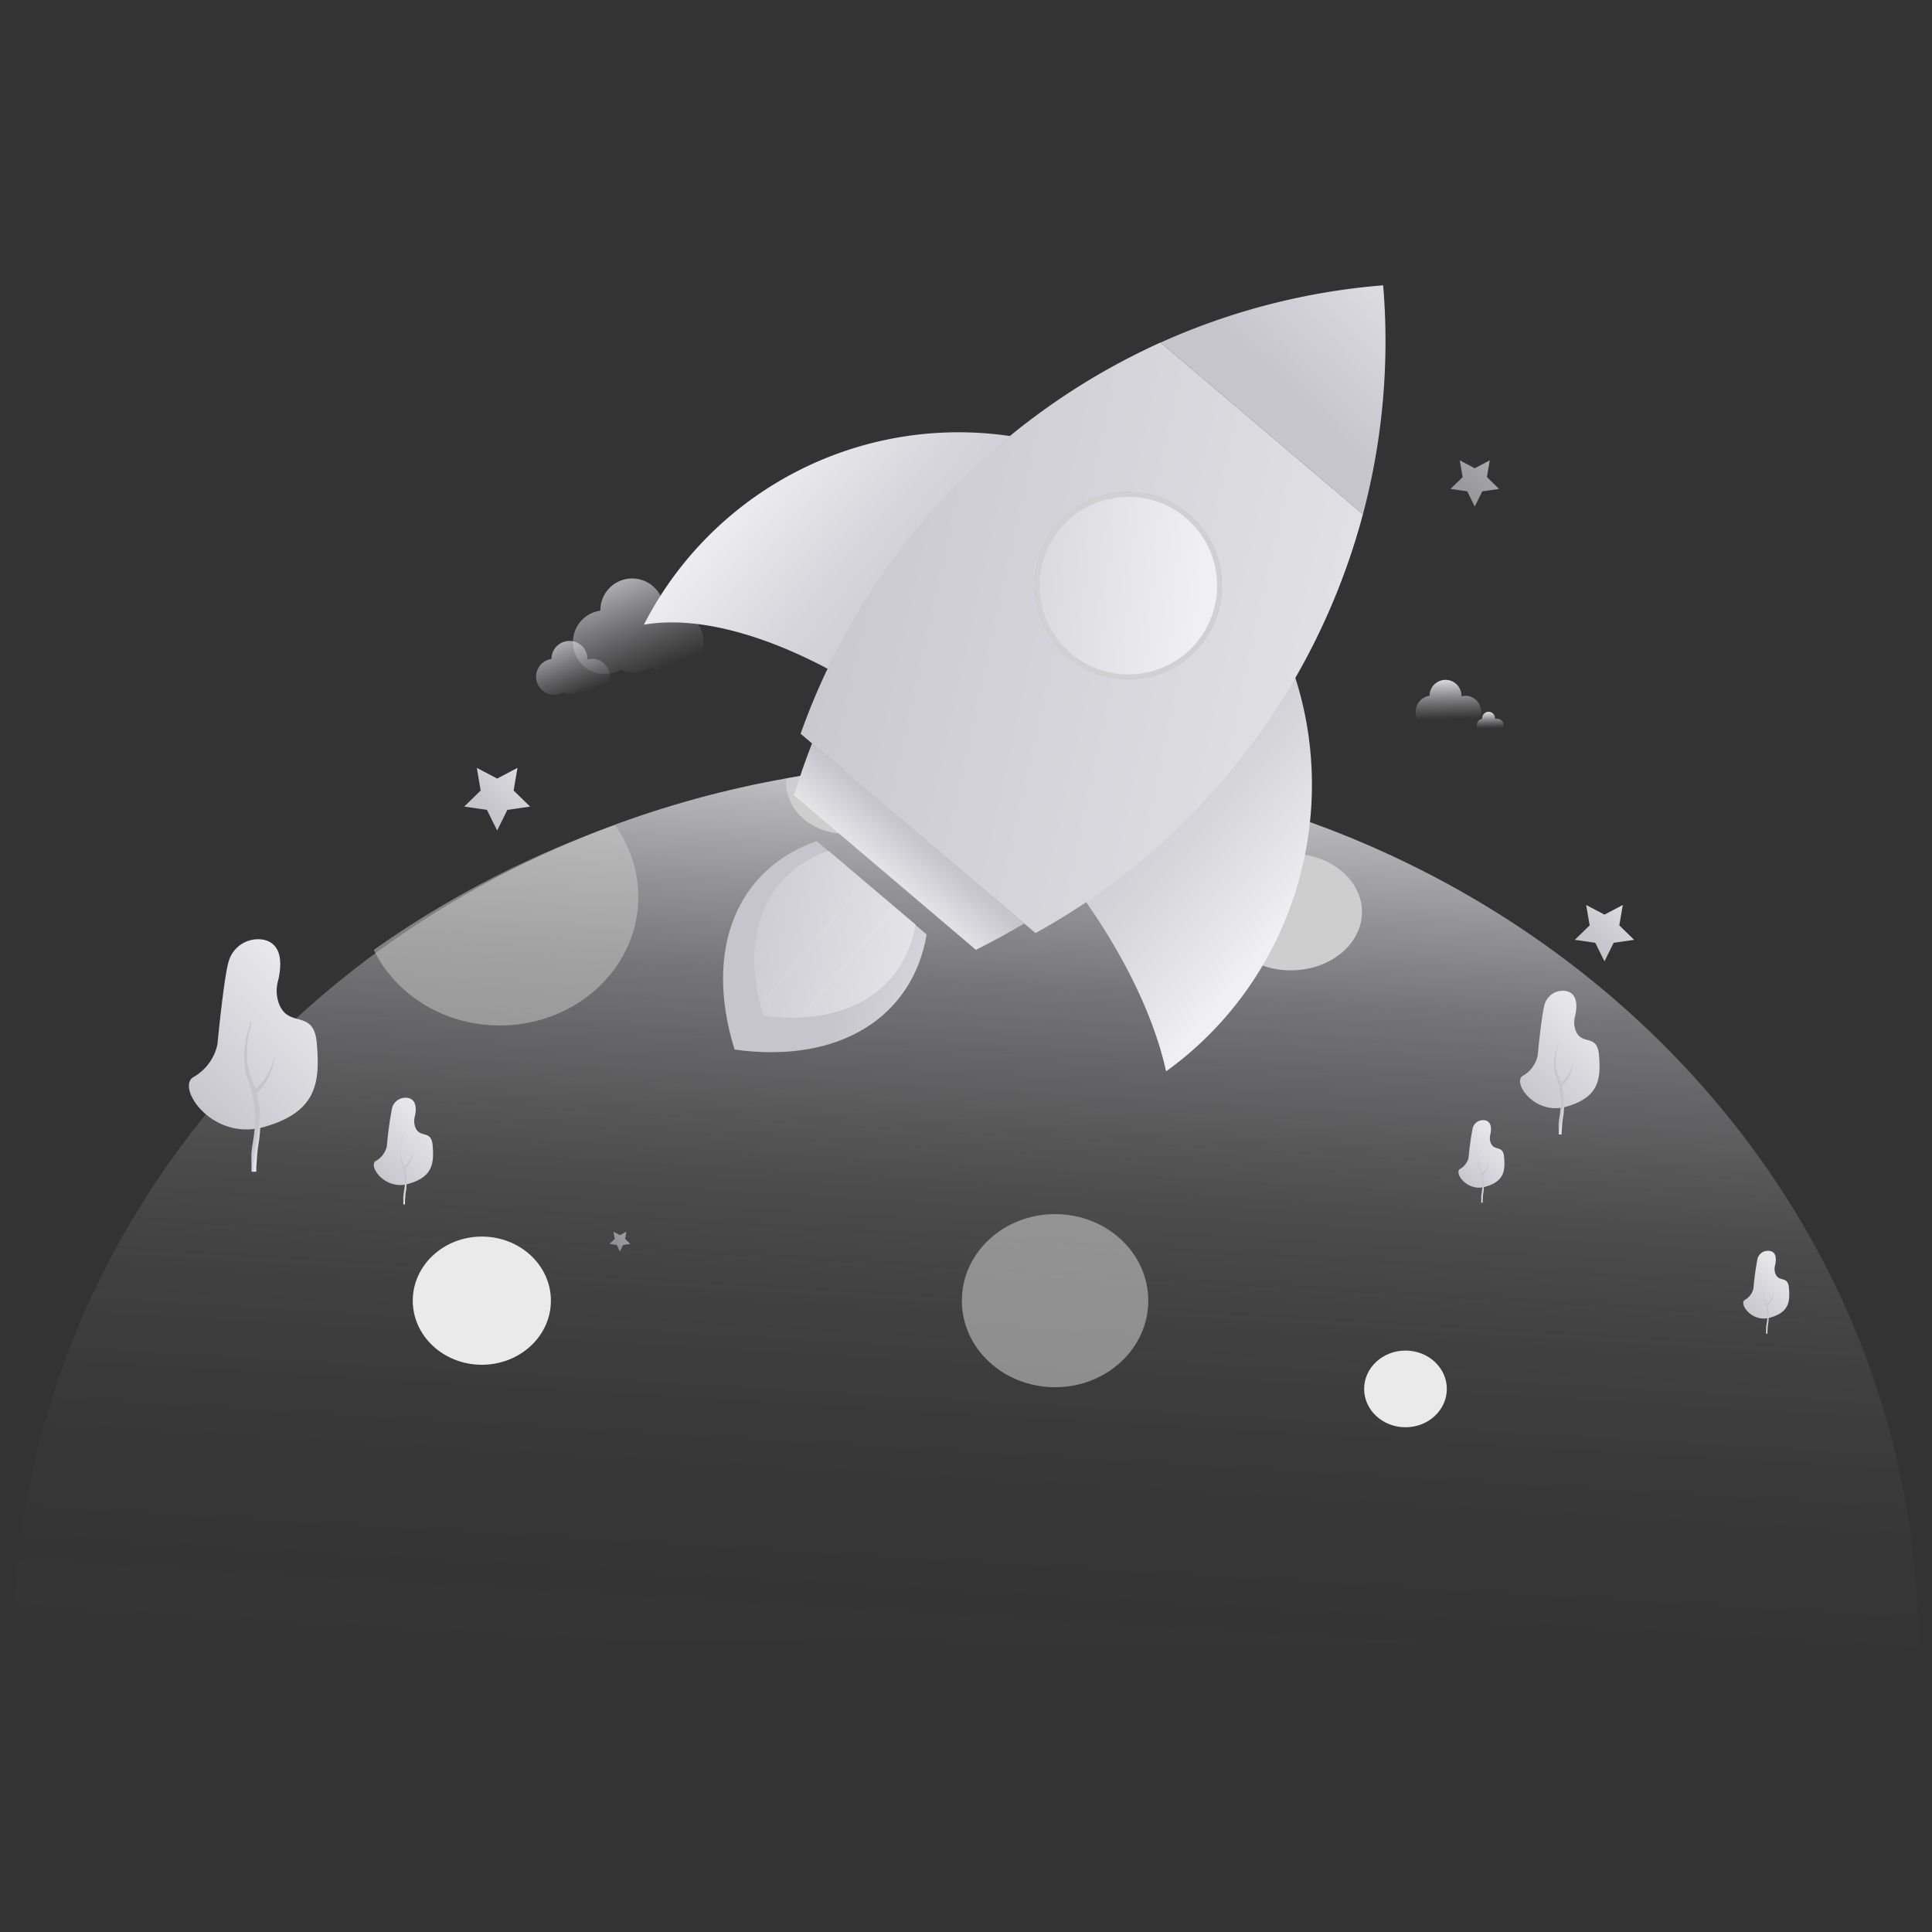 <svg viewBox="0 0 400 400" xmlns:xlink="http://www.w3.org/1999/xlink" xmlns="http://www.w3.org/2000/svg" id="图层_1"><rect x="0" y="0" width="400" height="400" fill="#333333" stroke="none"/><defs><style>.cls-1{fill:url(#未命名的渐变_7);}.cls-2{fill:url(#未命名的渐变_33);}.cls-3{fill:#c4c4c4;}.cls-3,.cls-77{opacity:0.6;}.cls-4,.cls-5{fill:#cecece;}.cls-5{opacity:0.5;}.cls-6{fill:#eaeaea;}.cls-7{fill:url(#未命名的渐变_7-2);}.cls-8{fill:url(#未命名的渐变_7-3);}.cls-9{fill:url(#未命名的渐变_7-4);}.cls-10{fill:url(#未命名的渐变_7-5);}.cls-11{fill:url(#未命名的渐变_7-6);}.cls-12{fill:url(#未命名的渐变_7-7);}.cls-13{fill:url(#未命名的渐变_7-8);}.cls-14{fill:url(#未命名的渐变_7-9);}.cls-15{fill:url(#未命名的渐变_7-10);}.cls-16{fill:url(#未命名的渐变_7-11);}.cls-17{fill:url(#未命名的渐变_7-12);}.cls-18{fill:url(#未命名的渐变_7-13);}.cls-19{fill:url(#未命名的渐变_7-14);}.cls-20{fill:url(#未命名的渐变_7-15);}.cls-21{fill:url(#未命名的渐变_7-16);}.cls-22{fill:url(#未命名的渐变_37);}.cls-23{fill:url(#未命名的渐变_37-2);}.cls-24{fill:url(#未命名的渐变_58);}.cls-25{fill:url(#未命名的渐变_7-17);}.cls-26{fill:url(#未命名的渐变_7-18);}.cls-27{fill:url(#未命名的渐变_7-19);}.cls-28{fill:url(#未命名的渐变_7-20);}.cls-29{clip-path:url(#clip-path);}.cls-30{fill:url(#未命名的渐变_7-22);}.cls-31{fill:url(#未命名的渐变_7-23);}.cls-32{fill:url(#未命名的渐变_7-24);}.cls-33{fill:url(#未命名的渐变_7-25);}.cls-34{fill:url(#未命名的渐变_7-26);}.cls-35{fill:url(#未命名的渐变_7-27);}.cls-36{fill:url(#未命名的渐变_7-28);}.cls-37{fill:url(#未命名的渐变_7-29);}.cls-38{fill:url(#未命名的渐变_7-30);}.cls-39{fill:url(#未命名的渐变_7-31);}.cls-40{fill:url(#未命名的渐变_7-32);}.cls-41{fill:url(#未命名的渐变_7-33);}.cls-42{fill:url(#未命名的渐变_7-34);}.cls-43{fill:url(#未命名的渐变_7-35);}.cls-44{fill:url(#未命名的渐变_7-36);}.cls-45{fill:url(#未命名的渐变_7-37);}.cls-46{fill:url(#未命名的渐变_7-38);}.cls-47{fill:url(#未命名的渐变_7-39);}.cls-48{fill:url(#未命名的渐变_7-40);}.cls-49{fill:url(#未命名的渐变_7-41);}.cls-50{fill:url(#未命名的渐变_7-42);}.cls-51{fill:url(#未命名的渐变_7-43);}.cls-52{fill:url(#未命名的渐变_7-44);}.cls-53{fill:url(#未命名的渐变_7-45);}.cls-54{fill:url(#未命名的渐变_7-46);}.cls-55{fill:url(#未命名的渐变_7-47);}.cls-56{fill:url(#未命名的渐变_7-48);}.cls-57{fill:url(#未命名的渐变_7-49);}.cls-58{fill:url(#未命名的渐变_7-50);}.cls-59{fill:url(#未命名的渐变_7-51);}.cls-60{fill:url(#未命名的渐变_7-52);}.cls-61{fill:url(#未命名的渐变_7-53);}.cls-62{fill:url(#未命名的渐变_7-54);}.cls-63{fill:url(#未命名的渐变_7-55);}.cls-64{fill:url(#未命名的渐变_7-56);}.cls-65{fill:url(#未命名的渐变_7-57);}.cls-66{fill:url(#未命名的渐变_7-58);}.cls-67{fill:url(#未命名的渐变_7-59);}.cls-68{fill:url(#未命名的渐变_7-60);}.cls-69{fill:url(#未命名的渐变_7-61);}.cls-70{fill:url(#未命名的渐变_7-62);}.cls-71{fill:url(#未命名的渐变_7-63);}.cls-72{fill:url(#未命名的渐变_7-64);}.cls-73{fill:url(#未命名的渐变_7-65);}.cls-74{fill:#e6e6e6;stroke:#afafaf;}.cls-74,.cls-75{stroke-miterlimit:10;}.cls-75{stroke:#d1d1d1;fill:url(#未命名的渐变_7-66);}.cls-76{fill:url(#未命名的渐变_7-67);}.cls-77{fill:url(#未命名的渐变_7-68);}.cls-78{opacity:0.7;fill:url(#未命名的渐变_7-69);}.cls-79{fill:url(#未命名的渐变_7-70);}.cls-80{fill:url(#未命名的渐变_37-3);}.cls-81{fill:url(#未命名的渐变_37-4);}</style><linearGradient gradientUnits="userSpaceOnUse" gradientTransform="matrix(0.76, 0.65, -0.65, 0.76, 564.55, -599.25)" y2="873.25" x2="190.52" y1="841.46" x1="243.94" id="未命名的渐变_7"><stop stop-color="#f0eff2" offset="0"></stop><stop stop-color="#c6c5cc" offset="1"></stop></linearGradient><linearGradient gradientUnits="userSpaceOnUse" y2="395.01" x2="196.65" y1="148.22" x1="211.23" id="未命名的渐变_33"><stop stop-color="#f0eff2" offset="0"></stop><stop stop-opacity="0.95" stop-color="#edecef" offset="0.01"></stop><stop stop-opacity="0.75" stop-color="#e1e0e4" offset="0.08"></stop><stop stop-opacity="0.57" stop-color="#d7d6da" offset="0.16"></stop><stop stop-opacity="0.42" stop-color="#cecdd1" offset="0.23"></stop><stop stop-opacity="0.29" stop-color="#c6c5ca" offset="0.32"></stop><stop stop-opacity="0.18" stop-color="#c0bfc4" offset="0.4"></stop><stop stop-opacity="0.1" stop-color="#bbbac0" offset="0.5"></stop><stop stop-opacity="0.04" stop-color="#b8b7bc" offset="0.62"></stop><stop stop-opacity="0.01" stop-color="#b6b5bb" offset="0.75"></stop><stop stop-opacity="0" stop-color="#b5b4ba" offset="1"></stop></linearGradient><linearGradient xlink:href="#未命名的渐变_7" gradientTransform="matrix(1, 0, 0, 1, 0, 0)" y2="229.83" x2="39.07" y1="198.31" x1="69.94" id="未命名的渐变_7-2"></linearGradient><linearGradient xlink:href="#未命名的渐变_7" gradientTransform="matrix(1, 0, 0, 1, 0, 0)" y2="218.07" x2="56.16" y1="216.44" x1="56.73" id="未命名的渐变_7-3"></linearGradient><linearGradient xlink:href="#未命名的渐变_7" gradientTransform="matrix(1, 0, 0, 1, 0, 0)" y2="227.52" x2="54.46" y1="227.77" x1="55.77" id="未命名的渐变_7-4"></linearGradient><linearGradient xlink:href="#未命名的渐变_7" gradientTransform="matrix(1, 0, 0, 1, 0, 0)" y2="227" x2="314.65" y1="207.51" x1="333.74" id="未命名的渐变_7-5"></linearGradient><linearGradient xlink:href="#未命名的渐变_7" gradientTransform="matrix(1, 0, 0, 1, 0, 0)" y2="219.73" x2="325.22" y1="218.72" x1="325.57" id="未命名的渐变_7-6"></linearGradient><linearGradient xlink:href="#未命名的渐变_7" gradientTransform="matrix(1, 0, 0, 1, 0, 0)" y2="225.57" x2="324.17" y1="225.72" x1="324.98" id="未命名的渐变_7-7"></linearGradient><linearGradient xlink:href="#未命名的渐变_7" gradientTransform="matrix(1, 0, 0, 1, 0, 0)" y2="271.57" x2="360.9" y1="260.32" x1="371.92" id="未命名的渐变_7-8"></linearGradient><linearGradient xlink:href="#未命名的渐变_7" gradientTransform="matrix(1, 0, 0, 1, 0, 0)" y2="267.38" x2="367" y1="266.79" x1="367.2" id="未命名的渐变_7-9"></linearGradient><linearGradient xlink:href="#未命名的渐变_7" gradientTransform="matrix(1, 0, 0, 1, 0, 0)" y2="270.75" x2="366.39" y1="270.84" x1="366.86" id="未命名的渐变_7-10"></linearGradient><linearGradient xlink:href="#未命名的渐变_7" gradientTransform="matrix(1, 0, 0, 1, 0, 0)" y2="244.51" x2="301.93" y1="233.26" x1="312.94" id="未命名的渐变_7-11"></linearGradient><linearGradient xlink:href="#未命名的渐变_7" gradientTransform="matrix(1, 0, 0, 1, 0, 0)" y2="240.31" x2="308.02" y1="239.73" x1="308.23" id="未命名的渐变_7-12"></linearGradient><linearGradient xlink:href="#未命名的渐变_7" gradientTransform="matrix(1, 0, 0, 1, 0, 0)" y2="243.68" x2="307.42" y1="243.77" x1="307.89" id="未命名的渐变_7-13"></linearGradient><linearGradient xlink:href="#未命名的渐变_7" gradientTransform="matrix(1, 0, 0, 1, 0, 0)" y2="243.55" x2="77.35" y1="229.04" x1="91.55" id="未命名的渐变_7-14"></linearGradient><linearGradient xlink:href="#未命名的渐变_7" gradientTransform="matrix(1, 0, 0, 1, 0, 0)" y2="238.14" x2="85.21" y1="237.39" x1="85.47" id="未命名的渐变_7-15"></linearGradient><linearGradient xlink:href="#未命名的渐变_7" gradientTransform="matrix(1, 0, 0, 1, 0, 0)" y2="242.49" x2="84.43" y1="242.6" x1="85.03" id="未命名的渐变_7-16"></linearGradient><linearGradient gradientUnits="userSpaceOnUse" y2="139.59" x2="134.89" y1="112.69" x1="123.83" id="未命名的渐变_37"><stop stop-color="#f0eff2" offset="0"></stop><stop stop-opacity="0" stop-color="#c6c5cc" offset="1"></stop></linearGradient><linearGradient xlink:href="#未命名的渐变_37" y2="143.92" x2="120.17" y1="128.69" x1="113.91" id="未命名的渐变_37-2"></linearGradient><linearGradient gradientUnits="userSpaceOnUse" gradientTransform="matrix(0.76, 0.65, -0.65, 0.76, 564.55, -599.25)" y2="789.85" x2="287.01" y1="789.85" x1="140.72" id="未命名的渐变_58"><stop stop-color="#f0eff2" offset="0"></stop><stop stop-color="#ebeaed" offset="0.04"></stop><stop stop-color="#d6d5db" offset="0.2"></stop><stop stop-color="#cac9d0" offset="0.37"></stop><stop stop-color="#c6c5cc" offset="0.53"></stop><stop stop-color="#cac9d0" offset="0.68"></stop><stop stop-color="#d6d5da" offset="0.82"></stop><stop stop-color="#e9e8ec" offset="0.96"></stop><stop stop-color="#f0eff2" offset="1"></stop></linearGradient><linearGradient xlink:href="#未命名的渐变_7" y2="808.54" x2="154.87" y1="721.13" x1="318.17" id="未命名的渐变_7-17"></linearGradient><linearGradient xlink:href="#未命名的渐变_7" gradientTransform="matrix(1, 0, 0, 1, 0, 0)" y2="82.48" x2="267.2" y1="42.21" x1="305.82" id="未命名的渐变_7-18"></linearGradient><linearGradient xlink:href="#未命名的渐变_7" y2="830.63" x2="213.87" y1="844.37" x1="213.75" id="未命名的渐变_7-19"></linearGradient><linearGradient xlink:href="#未命名的渐变_7" y2="859.35" x2="223.25" y1="841.49" x1="260.13" id="未命名的渐变_7-20"></linearGradient><clipPath id="clip-path"><path d="M158.09,210.24c-5.18-16.7.65-29.64,13.45-34.05l18,15.24C187.23,204.77,175.41,212.64,158.09,210.24Z" class="cls-1"></path></clipPath><linearGradient xlink:href="#未命名的渐变_7" gradientTransform="translate(1019.3 -10.89) rotate(90)" y2="868.42" x2="187.65" y1="836.63" x1="241.06" id="未命名的渐变_7-22"></linearGradient><linearGradient xlink:href="#未命名的渐变_7" gradientTransform="translate(1020.94 -11.65) rotate(90)" y2="869.37" x2="188.21" y1="837.58" x1="241.63" id="未命名的渐变_7-23"></linearGradient><linearGradient xlink:href="#未命名的渐变_7" gradientTransform="translate(1021.49 -11.9) rotate(90)" y2="869.69" x2="188.4" y1="837.89" x1="241.81" id="未命名的渐变_7-24"></linearGradient><linearGradient xlink:href="#未命名的渐变_7" gradientTransform="translate(1022.04 -12.16) rotate(90)" y2="870" x2="188.59" y1="838.21" x1="242" id="未命名的渐变_7-25"></linearGradient><linearGradient xlink:href="#未命名的渐变_7" gradientTransform="translate(1022.59 -12.41) rotate(90)" y2="870.32" x2="188.78" y1="838.52" x1="242.19" id="未命名的渐变_7-26"></linearGradient><linearGradient xlink:href="#未命名的渐变_7" gradientTransform="translate(1023.13 -12.66) rotate(90)" y2="870.64" x2="188.96" y1="838.84" x1="242.38" id="未命名的渐变_7-27"></linearGradient><linearGradient xlink:href="#未命名的渐变_7" gradientTransform="translate(1023.68 -12.92) rotate(90)" y2="870.95" x2="189.15" y1="839.15" x1="242.57" id="未命名的渐变_7-28"></linearGradient><linearGradient xlink:href="#未命名的渐变_7" gradientTransform="translate(1024.23 -13.17) rotate(90)" y2="871.27" x2="189.34" y1="839.47" x1="242.75" id="未命名的渐变_7-29"></linearGradient><linearGradient xlink:href="#未命名的渐变_7" gradientTransform="translate(1024.78 -13.42) rotate(90)" y2="871.58" x2="189.53" y1="839.78" x1="242.94" id="未命名的渐变_7-30"></linearGradient><linearGradient xlink:href="#未命名的渐变_7" gradientTransform="translate(1025.32 -13.68) rotate(90)" y2="871.9" x2="189.72" y1="840.1" x1="243.13" id="未命名的渐变_7-31"></linearGradient><linearGradient xlink:href="#未命名的渐变_7" gradientTransform="translate(1025.87 -13.93) rotate(90)" y2="872.21" x2="189.9" y1="840.42" x1="243.32" id="未命名的渐变_7-32"></linearGradient><linearGradient xlink:href="#未命名的渐变_7" gradientTransform="translate(1026.42 -14.18) rotate(90)" y2="872.53" x2="190.09" y1="840.73" x1="243.51" id="未命名的渐变_7-33"></linearGradient><linearGradient xlink:href="#未命名的渐变_7" gradientTransform="translate(1026.97 -14.44) rotate(90)" y2="872.84" x2="190.28" y1="841.05" x1="243.69" id="未命名的渐变_7-34"></linearGradient><linearGradient xlink:href="#未命名的渐变_7" gradientTransform="translate(1027.51 -14.69) rotate(90)" y2="873.16" x2="190.47" y1="841.36" x1="243.88" id="未命名的渐变_7-35"></linearGradient><linearGradient xlink:href="#未命名的渐变_7" gradientTransform="translate(1028.06 -14.94) rotate(90)" y2="873.48" x2="190.65" y1="841.68" x1="244.07" id="未命名的渐变_7-36"></linearGradient><linearGradient xlink:href="#未命名的渐变_7" gradientTransform="translate(1028.61 -15.2) rotate(90)" y2="873.79" x2="190.84" y1="841.99" x1="244.26" id="未命名的渐变_7-37"></linearGradient><linearGradient xlink:href="#未命名的渐变_7" gradientTransform="translate(1029.16 -15.45) rotate(90)" y2="874.11" x2="191.03" y1="842.31" x1="244.44" id="未命名的渐变_7-38"></linearGradient><linearGradient xlink:href="#未命名的渐变_7" gradientTransform="translate(1029.7 -15.71) rotate(90)" y2="874.42" x2="191.22" y1="842.62" x1="244.63" id="未命名的渐变_7-39"></linearGradient><linearGradient xlink:href="#未命名的渐变_7" gradientTransform="translate(1030.25 -15.96) rotate(90)" y2="874.74" x2="191.41" y1="842.94" x1="244.82" id="未命名的渐变_7-40"></linearGradient><linearGradient xlink:href="#未命名的渐变_7" gradientTransform="translate(1030.8 -16.21) rotate(90)" y2="875.05" x2="191.59" y1="843.26" x1="245.01" id="未命名的渐变_7-41"></linearGradient><linearGradient xlink:href="#未命名的渐变_7" gradientTransform="translate(1031.35 -16.47) rotate(90)" y2="875.37" x2="191.78" y1="843.57" x1="245.2" id="未命名的渐变_7-42"></linearGradient><linearGradient xlink:href="#未命名的渐变_7" gradientTransform="translate(1031.89 -16.72) rotate(90)" y2="875.69" x2="191.97" y1="843.89" x1="245.38" id="未命名的渐变_7-43"></linearGradient><linearGradient xlink:href="#未命名的渐变_7" gradientTransform="translate(1032.44 -16.97) rotate(90)" y2="876" x2="192.16" y1="844.2" x1="245.57" id="未命名的渐变_7-44"></linearGradient><linearGradient xlink:href="#未命名的渐变_7" gradientTransform="translate(1032.99 -17.23) rotate(90)" y2="876.32" x2="192.35" y1="844.52" x1="245.76" id="未命名的渐变_7-45"></linearGradient><linearGradient xlink:href="#未命名的渐变_7" gradientTransform="translate(1033.54 -17.48) rotate(90)" y2="876.63" x2="192.53" y1="844.83" x1="245.95" id="未命名的渐变_7-46"></linearGradient><linearGradient xlink:href="#未命名的渐变_7" gradientTransform="translate(1034.08 -17.73) rotate(90)" y2="876.95" x2="192.72" y1="845.15" x1="246.14" id="未命名的渐变_7-47"></linearGradient><linearGradient xlink:href="#未命名的渐变_7" gradientTransform="translate(1034.63 -17.99) rotate(90)" y2="877.26" x2="192.91" y1="845.46" x1="246.32" id="未命名的渐变_7-48"></linearGradient><linearGradient xlink:href="#未命名的渐变_7" gradientTransform="translate(1035.18 -18.24) rotate(90)" y2="877.58" x2="193.1" y1="845.78" x1="246.51" id="未命名的渐变_7-49"></linearGradient><linearGradient xlink:href="#未命名的渐变_7" gradientTransform="translate(1035.73 -18.49) rotate(90)" y2="877.89" x2="193.28" y1="846.1" x1="246.7" id="未命名的渐变_7-50"></linearGradient><linearGradient xlink:href="#未命名的渐变_7" gradientTransform="translate(1036.27 -18.75) rotate(90)" y2="878.21" x2="193.47" y1="846.41" x1="246.89" id="未命名的渐变_7-51"></linearGradient><linearGradient xlink:href="#未命名的渐变_7" gradientTransform="translate(1036.82 -19) rotate(90)" y2="878.53" x2="193.66" y1="846.73" x1="247.07" id="未命名的渐变_7-52"></linearGradient><linearGradient xlink:href="#未命名的渐变_7" gradientTransform="translate(1037.37 -19.25) rotate(90)" y2="878.84" x2="193.85" y1="847.04" x1="247.26" id="未命名的渐变_7-53"></linearGradient><linearGradient xlink:href="#未命名的渐变_7" gradientTransform="translate(1037.92 -19.51) rotate(90)" y2="879.16" x2="194.04" y1="847.36" x1="247.45" id="未命名的渐变_7-54"></linearGradient><linearGradient xlink:href="#未命名的渐变_7" gradientTransform="translate(1038.46 -19.76) rotate(90)" y2="879.47" x2="194.22" y1="847.67" x1="247.64" id="未命名的渐变_7-55"></linearGradient><linearGradient xlink:href="#未命名的渐变_7" gradientTransform="translate(1039.01 -20.01) rotate(90)" y2="879.79" x2="194.41" y1="847.99" x1="247.83" id="未命名的渐变_7-56"></linearGradient><linearGradient xlink:href="#未命名的渐变_7" gradientTransform="translate(1039.56 -20.27) rotate(90)" y2="880.1" x2="194.6" y1="848.31" x1="248.01" id="未命名的渐变_7-57"></linearGradient><linearGradient xlink:href="#未命名的渐变_7" gradientTransform="translate(1040.1 -20.52) rotate(90)" y2="880.42" x2="194.79" y1="848.62" x1="248.2" id="未命名的渐变_7-58"></linearGradient><linearGradient xlink:href="#未命名的渐变_7" gradientTransform="translate(1040.65 -20.77) rotate(90)" y2="880.73" x2="194.98" y1="848.94" x1="248.39" id="未命名的渐变_7-59"></linearGradient><linearGradient xlink:href="#未命名的渐变_7" gradientTransform="translate(1041.2 -21.03) rotate(90)" y2="881.05" x2="195.16" y1="849.25" x1="248.58" id="未命名的渐变_7-60"></linearGradient><linearGradient xlink:href="#未命名的渐变_7" gradientTransform="translate(1041.75 -21.28) rotate(90)" y2="881.37" x2="195.35" y1="849.57" x1="248.77" id="未命名的渐变_7-61"></linearGradient><linearGradient xlink:href="#未命名的渐变_7" gradientTransform="translate(1042.29 -21.53) rotate(90)" y2="881.68" x2="195.54" y1="849.88" x1="248.95" id="未命名的渐变_7-62"></linearGradient><linearGradient xlink:href="#未命名的渐变_7" gradientTransform="translate(1042.84 -21.79) rotate(90)" y2="882" x2="195.73" y1="850.2" x1="249.14" id="未命名的渐变_7-63"></linearGradient><linearGradient xlink:href="#未命名的渐变_7" gradientTransform="translate(1043.39 -22.04) rotate(90)" y2="882.31" x2="195.92" y1="850.51" x1="249.33" id="未命名的渐变_7-64"></linearGradient><linearGradient xlink:href="#未命名的渐变_7" gradientTransform="translate(1045.04 -22.8) rotate(90)" y2="883.26" x2="196.48" y1="851.46" x1="249.89" id="未命名的渐变_7-65"></linearGradient><linearGradient xlink:href="#未命名的渐变_7" y2="791.33" x2="174.87" y1="753.15" x1="228.33" id="未命名的渐变_7-66"></linearGradient><linearGradient xlink:href="#未命名的渐变_7" gradientTransform="matrix(1, 0, 0, 1, 0, 0)" y2="166.66" x2="100.7" y1="153.31" x1="113.51" id="未命名的渐变_7-67"></linearGradient><linearGradient xlink:href="#未命名的渐变_7" gradientTransform="matrix(1, 0, 0, 1, 0, 0)" y2="257.44" x2="127.65" y1="253.24" x1="131.67" id="未命名的渐变_7-68"></linearGradient><linearGradient xlink:href="#未命名的渐变_7" gradientTransform="matrix(1, 0, 0, 1, 0, 0)" y2="100.99" x2="303.69" y1="91.13" x1="313.14" id="未命名的渐变_7-69"></linearGradient><linearGradient xlink:href="#未命名的渐变_7" gradientTransform="matrix(1, 0, 0, 1, 0, 0)" y2="194.29" x2="330.19" y1="182.26" x1="341.72" id="未命名的渐变_7-70"></linearGradient><linearGradient xlink:href="#未命名的渐变_37" y2="148.91" x2="299.96" y1="139.93" x1="299.66" id="未命名的渐变_37-3"></linearGradient><linearGradient xlink:href="#未命名的渐变_37" y2="150.78" x2="308.48" y1="147.16" x1="308.36" id="未命名的渐变_37-4"></linearGradient></defs><title>空状态6</title><path d="M2.88,338.76C4.13,238.68,91.9,157.9,200,157.9c108.87,0,197.13,81.94,197.13,183" class="cls-2"></path><ellipse ry="17.92" rx="19.3" cy="269.29" cx="218.44" class="cls-3"></ellipse><ellipse ry="12.09" rx="14.73" cy="188.81" cx="267.25" class="cls-4"></ellipse><path d="M174.86,172.58c6.72,0,12.16-4.8,12.16-10.71a9.43,9.43,0,0,0-.69-3.52,209.9,209.9,0,0,0-23.59,2.83c0,.23,0,.45,0,.69C162.7,167.78,168.15,172.58,174.86,172.58Z" class="cls-4"></path><path d="M103.49,212.31c15.83,0,28.67-11.92,28.67-26.62a25.2,25.2,0,0,0-4.85-14.82,201.6,201.6,0,0,0-49.92,25.8C81.89,205.89,91.87,212.31,103.49,212.31Z" class="cls-5"></path><ellipse ry="13.27" rx="14.3" cy="269.29" cx="99.76" class="cls-6"></ellipse><ellipse ry="7.94" rx="8.56" cy="287.56" cx="290.99" class="cls-6"></ellipse><path d="M57.56,203.09c.63-2.56,1.3-7.62-3-8.53a6.33,6.33,0,0,0-7.19,4.4c-.89,2.72-2.09,14.55-2.33,17a5,5,0,0,1-.21,1,10.26,10.26,0,0,1-4.71,6c-3.84,2,3.73,13.45,14.6,10.35s11.59-9.15,10.86-17.4c-.64-7.22-5.92-2.8-7.88-8.26A7.84,7.84,0,0,1,57.56,203.09Z" class="cls-7"></path><path d="M52.07,226a8.07,8.07,0,0,0,1.76-1.43,11.92,11.92,0,0,0,1.43-1.86,12.82,12.82,0,0,0,1-2.14,15.59,15.59,0,0,0,.66-2.31,14.85,14.85,0,0,1-.43,2.38,13.79,13.79,0,0,1-.84,2.3,12.1,12.1,0,0,1-1.3,2.11,8.88,8.88,0,0,1-1.82,1.8Z" class="cls-8"></path><path d="M52.14,211.64a21.57,21.57,0,0,0-1,7.67,11.85,11.85,0,0,0,.82,3.7,25.62,25.62,0,0,1,1.29,3.79,23.06,23.06,0,0,1,.62,4,27,27,0,0,1-.09,4c-.06.66-.14,1.33-.25,2s-.19,1.26-.25,1.9-.09,1.26-.14,1.92l-.08,1,0,.49,0,.25v.12s0,.09-.11.12h-.78c-.15-.05-.08-.09-.1-.13v-.37l0-.49,0-1a16.82,16.82,0,0,1,0-2c.05-.67.16-1.36.27-2s.2-1.27.27-1.91a24.47,24.47,0,0,0-.3-7.64,27.93,27.93,0,0,0-1.08-3.71,12.7,12.7,0,0,1-.67-4A20.16,20.16,0,0,1,52,211.57Z" class="cls-9"></path><path d="M326.08,210.47c.39-1.59.81-4.71-1.83-5.28a3.91,3.91,0,0,0-4.44,2.72c-.55,1.68-1.3,9-1.44,10.49a2.55,2.55,0,0,1-.13.61,6.31,6.31,0,0,1-2.91,3.7c-2.37,1.21,2.3,8.32,9,6.4s7.17-5.66,6.71-10.76c-.39-4.46-3.65-1.73-4.86-5.11A4.84,4.84,0,0,1,326.08,210.47Z" class="cls-10"></path><path d="M322.69,224.62a5.32,5.32,0,0,0,1.09-.89,7.61,7.61,0,0,0,.88-1.15,7.31,7.31,0,0,0,.64-1.32,9,9,0,0,0,.41-1.43,9.24,9.24,0,0,1-.26,1.47,8.06,8.06,0,0,1-.52,1.42,7.71,7.71,0,0,1-.81,1.31,5.61,5.61,0,0,1-1.12,1.11Z" class="cls-11"></path><path d="M322.74,215.75a13,13,0,0,0-.65,4.74,7.39,7.39,0,0,0,.5,2.29,17,17,0,0,1,.8,2.34,14.48,14.48,0,0,1,.38,2.46,15.76,15.76,0,0,1,0,2.48c0,.42-.09.83-.16,1.24s-.11.78-.15,1.17-.06.78-.09,1.19l-.05.61,0,.3v.23s0,0-.07.07h-.47c-.1,0-.06-.05-.07-.08v-.53l0-.61a10.32,10.32,0,0,1,0-1.24,12.14,12.14,0,0,1,.17-1.23c.07-.39.12-.79.16-1.18a15.31,15.31,0,0,0-.18-4.73,17.09,17.09,0,0,0-.67-2.29,7.74,7.74,0,0,1-.41-2.46,12.27,12.27,0,0,1,.95-4.8Z" class="cls-12"></path><path d="M367.5,262c.22-.91.46-2.72-1.06-3a2.24,2.24,0,0,0-2.56,1.57,58.49,58.49,0,0,0-.84,6.05,1.53,1.53,0,0,1-.07.36,3.7,3.7,0,0,1-1.68,2.13c-1.37.7,1.33,4.8,5.21,3.69s4.14-3.26,3.87-6.21c-.23-2.57-2.11-1-2.81-2.95A2.81,2.81,0,0,1,367.5,262Z" class="cls-13"></path><path d="M365.54,270.2a3,3,0,0,0,.63-.51,4.23,4.23,0,0,0,.51-.67,4.86,4.86,0,0,0,.37-.76,5.64,5.64,0,0,0,.23-.83,5,5,0,0,1-.15.86,5.05,5.05,0,0,1-.3.82,4.87,4.87,0,0,1-.46.75,3.59,3.59,0,0,1-.65.64Z" class="cls-14"></path><path d="M365.57,265.08a7.77,7.77,0,0,0-.38,2.74,4.28,4.28,0,0,0,.29,1.32,8.94,8.94,0,0,1,.46,1.35,7.5,7.5,0,0,1,.22,1.42,9.73,9.73,0,0,1,0,1.43c0,.24-.05.48-.09.71s-.06.45-.09.68,0,.45-.05.69l0,.35,0,.17v.13s0,0,0,.05h-.27c-.06,0,0,0,0,0v-.66a5.79,5.79,0,0,1,0-.72c0-.24.06-.48.1-.71s.07-.45.09-.68a8.62,8.62,0,0,0-.1-2.73,9,9,0,0,0-.39-1.32,4.65,4.65,0,0,1-.24-1.42,7.24,7.24,0,0,1,.55-2.77Z" class="cls-15"></path><path d="M308.53,235c.22-.92.46-2.72-1.06-3.05a2.24,2.24,0,0,0-2.56,1.57,58.49,58.49,0,0,0-.84,6,1.53,1.53,0,0,1-.07.36,3.7,3.7,0,0,1-1.68,2.13c-1.37.7,1.33,4.8,5.21,3.69s4.13-3.26,3.87-6.2c-.23-2.58-2.11-1-2.81-3A2.81,2.81,0,0,1,308.53,235Z" class="cls-16"></path><path d="M306.57,243.13a2.67,2.67,0,0,0,.62-.51,3.24,3.24,0,0,0,.51-.66,3.89,3.89,0,0,0,.37-.77,4.55,4.55,0,0,0,.24-.82,4.94,4.94,0,0,1-.45,1.67,3.92,3.92,0,0,1-.47.75,3,3,0,0,1-.64.64Z" class="cls-17"></path><path d="M306.59,238a7.48,7.48,0,0,0-.37,2.73,4.16,4.16,0,0,0,.29,1.32,8.94,8.94,0,0,1,.46,1.35,8.56,8.56,0,0,1,.22,1.42,9.86,9.86,0,0,1,0,1.44c0,.23-.05.47-.09.71s-.07.45-.09.68,0,.45-.05.68l0,.35V249s0,0,0,0h-.28c-.05,0,0,0,0-.05v-.66a5.61,5.61,0,0,1,0-.71c0-.24.06-.49.1-.72s.07-.45.09-.68a8.85,8.85,0,0,0-.1-2.72,10.61,10.61,0,0,0-.39-1.33,4.6,4.6,0,0,1-.24-1.42,7.24,7.24,0,0,1,.55-2.77Z" class="cls-18"></path><path d="M85.86,231.25c.29-1.18.59-3.51-1.37-3.93a2.9,2.9,0,0,0-3.3,2,74.93,74.93,0,0,0-1.08,7.81,1.79,1.79,0,0,1-.09.46,4.68,4.68,0,0,1-2.17,2.75c-1.76.9,1.72,6.19,6.72,4.76s5.33-4.21,5-8c-.29-3.32-2.72-1.29-3.62-3.81A3.53,3.53,0,0,1,85.86,231.25Z" class="cls-19"></path><path d="M83.33,241.78a3.56,3.56,0,0,0,.81-.66,5,5,0,0,0,.66-.86,6.84,6.84,0,0,0,.48-1,7.56,7.56,0,0,0,.3-1.06,7,7,0,0,1-.2,1.09,6.36,6.36,0,0,1-.38,1.06,6,6,0,0,1-.6,1,4.13,4.13,0,0,1-.84.83Z" class="cls-20"></path><path d="M83.36,235.18a9.89,9.89,0,0,0-.48,3.53,5.39,5.39,0,0,0,.38,1.7,11.61,11.61,0,0,1,.59,1.75,10.12,10.12,0,0,1,.29,1.83,11.44,11.44,0,0,1,0,1.85c0,.3-.06.61-.11.91a8.81,8.81,0,0,0-.11.88c0,.29-.05.58-.07.88l0,.45,0,.23v.17s0,0,0,0h-.35c-.07,0,0,0,0-.06V249l0-.45a7.07,7.07,0,0,1,0-.92,6.79,6.79,0,0,1,.13-.92c0-.29.09-.59.12-.88a11.23,11.23,0,0,0-.14-3.52,13.26,13.26,0,0,0-.49-1.71,5.45,5.45,0,0,1-.31-1.83,9.27,9.27,0,0,1,.7-3.57Z" class="cls-21"></path><path d="M139.1,126.36a6.66,6.66,0,0,0-1.62.21,1.41,1.41,0,0,0,0-.21,6.59,6.59,0,1,0-13.18,0v.07a6.59,6.59,0,1,0,4.23,12.22,6.58,6.58,0,0,0,6.47-.53,6.59,6.59,0,1,0,4.09-11.76Z" class="cls-22"></path><path d="M122.55,136.43a3.91,3.91,0,0,0-.91.12v-.12a3.73,3.73,0,1,0-7.46,0v0a3.73,3.73,0,0,0,.51,7.42,3.63,3.63,0,0,0,1.88-.51,3.76,3.76,0,0,0,1.57.35,3.7,3.7,0,0,0,2.1-.65,3.67,3.67,0,0,0,2.31.81,3.73,3.73,0,1,0,0-7.46Z" class="cls-23"></path><path d="M241.76,221.57l-.33.24c-3.8-17.16-16.16-38.15-35-56.89-25.28-25.26-54.58-38.84-73.12-35.58a73.17,73.17,0,0,1,126.48-6.56C281,155,272.92,198.85,241.76,221.57Z" class="cls-24"></path><path d="M253.57,161.11a139.89,139.89,0,0,1-39.18,32.07l-48.63-41.27a140.45,140.45,0,0,1,74.52-81l41.9,35.56A140.15,140.15,0,0,1,253.57,161.11Z" class="cls-25"></path><path d="M282.18,106.48l-41.9-35.55a139.25,139.25,0,0,1,46.09-11.86A139.57,139.57,0,0,1,282.18,106.48Z" class="cls-26"></path><path d="M212.05,191.2c-3.27,1.93-6.62,3.77-10,5.45l-37.66-32c1.11-3.65,2.37-7.26,3.75-10.8Z" class="cls-27"></path><path d="M152.09,217.3c-6.57-21.15.83-37.56,17-43.15l22.76,19.32C189,210.38,174,220.35,152.09,217.3Z" class="cls-28"></path><path d="M158.09,210.24c-5.18-16.7.65-29.64,13.45-34.05l18,15.24C187.23,204.77,175.41,212.64,158.09,210.24Z" class="cls-1"></path><g class="cls-29"><rect transform="translate(-86.68 184.96) rotate(-49.68)" height="3.6" width="34.66" y="184.3" x="139.11" class="cls-30"></rect><rect transform="translate(-87.16 186.71) rotate(-49.68)" height="0.72" width="34.66" y="187.14" x="140.75" class="cls-31"></rect><rect transform="translate(-87.32 187.29) rotate(-49.68)" height="0.72" width="34.66" y="187.61" x="141.3" class="cls-32"></rect><rect transform="translate(-87.49 187.87) rotate(-49.68)" height="0.72" width="34.66" y="188.07" x="141.85" class="cls-33"></rect><rect transform="translate(-87.65 188.45) rotate(-49.68)" height="0.72" width="34.66" y="188.53" x="142.4" class="cls-34"></rect><rect transform="translate(-87.81 189.04) rotate(-49.68)" height="0.72" width="34.66" y="189" x="142.94" class="cls-35"></rect><rect transform="translate(-87.97 189.62) rotate(-49.68)" height="0.72" width="34.66" y="189.46" x="143.49" class="cls-36"></rect><rect transform="translate(-88.13 190.2) rotate(-49.68)" height="0.72" width="34.66" y="189.93" x="144.04" class="cls-37"></rect><rect transform="translate(-88.29 190.78) rotate(-49.68)" height="0.72" width="34.66" y="190.39" x="144.59" class="cls-38"></rect><rect transform="translate(-88.45 191.36) rotate(-49.68)" height="0.72" width="34.66" y="190.86" x="145.13" class="cls-39"></rect><rect transform="translate(-88.61 191.94) rotate(-49.68)" height="0.72" width="34.66" y="191.32" x="145.68" class="cls-40"></rect><rect transform="translate(-88.77 192.52) rotate(-49.68)" height="0.72" width="34.66" y="191.79" x="146.23" class="cls-41"></rect><rect transform="translate(-88.93 193.11) rotate(-49.68)" height="0.72" width="34.66" y="192.25" x="146.78" class="cls-42"></rect><rect transform="translate(-89.1 193.69) rotate(-49.68)" height="0.72" width="34.66" y="192.72" x="147.32" class="cls-43"></rect><rect transform="translate(-89.26 194.27) rotate(-49.68)" height="0.72" width="34.66" y="193.18" x="147.87" class="cls-44"></rect><rect transform="translate(-89.42 194.85) rotate(-49.68)" height="0.72" width="34.66" y="193.64" x="148.42" class="cls-45"></rect><rect transform="translate(-89.58 195.43) rotate(-49.68)" height="0.72" width="34.66" y="194.11" x="148.96" class="cls-46"></rect><rect transform="translate(-89.74 196.01) rotate(-49.68)" height="0.72" width="34.66" y="194.57" x="149.51" class="cls-47"></rect><rect transform="translate(-89.9 196.59) rotate(-49.68)" height="0.72" width="34.66" y="195.04" x="150.06" class="cls-48"></rect><rect transform="matrix(0.65, -0.76, 0.76, 0.65, -90.06, 197.18)" height="0.72" width="34.66" y="195.5" x="150.61" class="cls-49"></rect><rect transform="translate(-90.22 197.76) rotate(-49.68)" height="0.72" width="34.66" y="195.97" x="151.15" class="cls-50"></rect><rect transform="translate(-90.38 198.34) rotate(-49.68)" height="0.72" width="34.66" y="196.43" x="151.7" class="cls-51"></rect><rect transform="translate(-90.54 198.92) rotate(-49.68)" height="0.72" width="34.66" y="196.9" x="152.25" class="cls-52"></rect><rect transform="translate(-90.71 199.5) rotate(-49.68)" height="0.72" width="34.66" y="197.36" x="152.8" class="cls-53"></rect><rect transform="translate(-90.87 200.08) rotate(-49.68)" height="0.72" width="34.66" y="197.83" x="153.34" class="cls-54"></rect><rect transform="translate(-91.03 200.66) rotate(-49.68)" height="0.72" width="34.66" y="198.29" x="153.89" class="cls-55"></rect><rect transform="translate(-91.19 201.25) rotate(-49.68)" height="0.72" width="34.66" y="198.75" x="154.44" class="cls-56"></rect><rect transform="translate(-91.35 201.83) rotate(-49.68)" height="0.72" width="34.66" y="199.22" x="154.99" class="cls-57"></rect><rect transform="translate(-91.51 202.41) rotate(-49.68)" height="0.72" width="34.66" y="199.68" x="155.53" class="cls-58"></rect><rect transform="translate(-91.67 202.99) rotate(-49.68)" height="0.72" width="34.66" y="200.15" x="156.08" class="cls-59"></rect><rect transform="matrix(0.65, -0.76, 0.76, 0.65, -91.83, 203.57)" height="0.72" width="34.66" y="200.61" x="156.63" class="cls-60"></rect><rect transform="translate(-91.99 204.15) rotate(-49.68)" height="0.72" width="34.66" y="201.08" x="157.18" class="cls-61"></rect><rect transform="translate(-92.15 204.73) rotate(-49.68)" height="0.72" width="34.66" y="201.54" x="157.72" class="cls-62"></rect><rect transform="translate(-92.32 205.31) rotate(-49.68)" height="0.72" width="34.66" y="202.01" x="158.27" class="cls-63"></rect><rect transform="translate(-92.48 205.9) rotate(-49.68)" height="0.72" width="34.66" y="202.47" x="158.82" class="cls-64"></rect><rect transform="translate(-92.64 206.48) rotate(-49.68)" height="0.72" width="34.66" y="202.94" x="159.37" class="cls-65"></rect><rect transform="translate(-92.8 207.06) rotate(-49.68)" height="0.72" width="34.66" y="203.4" x="159.91" class="cls-66"></rect><rect transform="translate(-92.96 207.64) rotate(-49.68)" height="0.72" width="34.66" y="203.87" x="160.46" class="cls-67"></rect><rect transform="translate(-93.12 208.22) rotate(-49.68)" height="0.72" width="34.66" y="204.33" x="161.01" class="cls-68"></rect><rect transform="translate(-93.28 208.8) rotate(-49.68)" height="0.72" width="34.66" y="204.79" x="161.56" class="cls-69"></rect><rect transform="translate(-93.44 209.38) rotate(-49.68)" height="0.72" width="34.66" y="205.26" x="162.1" class="cls-70"></rect><rect transform="translate(-93.6 209.97) rotate(-49.68)" height="0.72" width="34.66" y="205.72" x="162.65" class="cls-71"></rect><rect transform="translate(-93.76 210.55) rotate(-49.68)" height="0.72" width="34.66" y="206.19" x="163.2" class="cls-72"></rect><rect transform="translate(-94.25 212.3) rotate(-49.68)" height="3.6" width="34.66" y="206.14" x="164.85" class="cls-73"></rect></g><circle r="18.88" cy="121.25" cx="233.61" class="cls-74"></circle><circle r="18.88" cy="121.25" cx="233.61" class="cls-75"></circle><polygon points="102.93 161.19 107.14 158.98 106.34 163.67 109.75 166.99 105.04 167.68 102.93 171.95 100.82 167.68 96.11 166.99 99.52 163.67 98.72 158.98 102.93 161.19" class="cls-76"></polygon><polygon points="128.35 255.72 129.67 255.02 129.42 256.5 130.49 257.54 129.01 257.76 128.35 259.1 127.68 257.76 126.2 257.54 127.28 256.5 127.02 255.02 128.35 255.72" class="cls-77"></polygon><polygon points="305.33 96.95 308.44 95.31 307.85 98.78 310.37 101.23 306.89 101.73 305.33 104.88 303.78 101.73 300.31 101.23 302.82 98.78 302.23 95.31 305.33 96.95" class="cls-78"></polygon><polygon points="332.19 189.36 335.98 187.37 335.26 191.59 338.33 194.58 334.09 195.2 332.19 199.04 330.29 195.2 326.05 194.58 329.12 191.59 328.4 187.37 332.19 189.36" class="cls-79"></polygon><path d="M303.4,144.07a3.1,3.1,0,0,0-.81.1v-.1a3.31,3.31,0,1,0-6.62,0v0a3.31,3.31,0,0,0,.45,6.59,3.36,3.36,0,0,0,1.67-.45,3.37,3.37,0,0,0,1.39.31,3.29,3.29,0,0,0,1.87-.58,3.26,3.26,0,0,0,2,.72,3.31,3.31,0,1,0,0-6.62Z" class="cls-80"></path><path d="M309.86,148.83a1.24,1.24,0,0,0-.33,0,.06.06,0,0,0,0,0,1.34,1.34,0,1,0-2.67,0h0a1.34,1.34,0,0,0,.18,2.66,1.37,1.37,0,0,0,.67-.18,1.48,1.48,0,0,0,.56.12,1.34,1.34,0,0,1,1.58.06,1.34,1.34,0,1,0,0-2.67Z" class="cls-81"></path></svg>